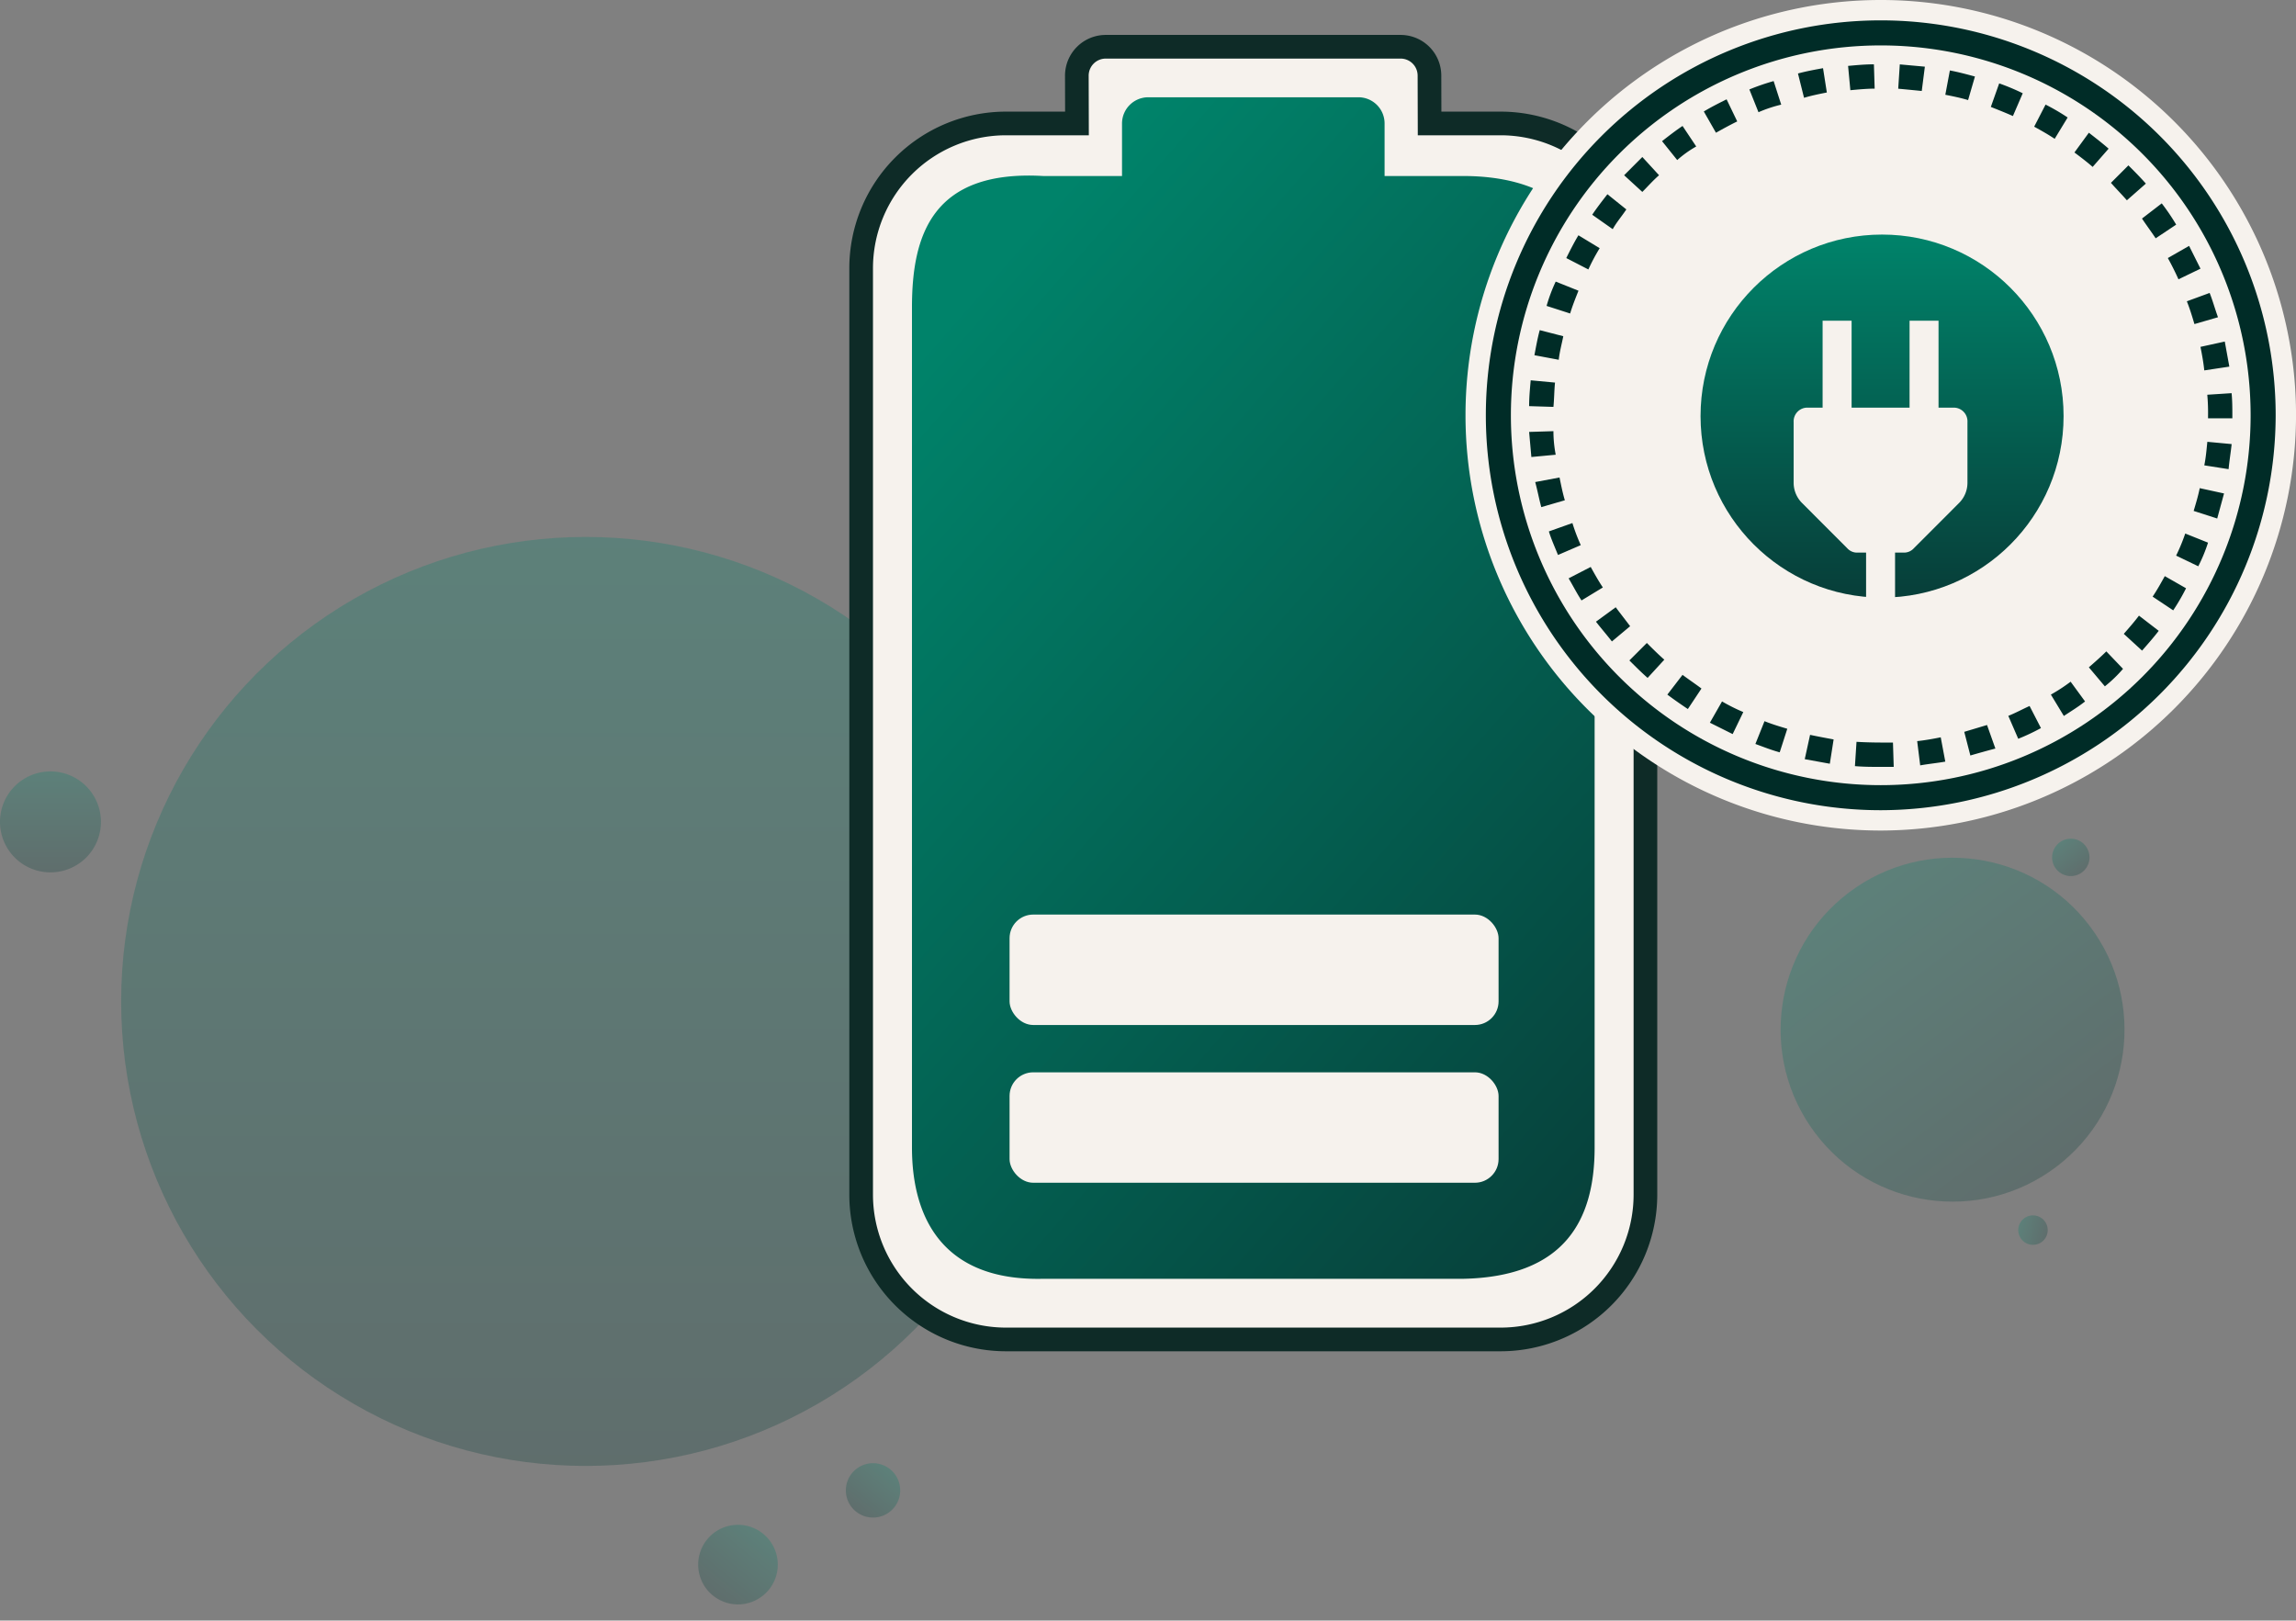 <svg xmlns="http://www.w3.org/2000/svg" xmlns:xlink="http://www.w3.org/1999/xlink" width="145.552" height="102.732" viewBox="0 0 145.552 102.732">
  <rect x="0" y="0" width="145.552" height="102.732" fill="#808080" stroke="none"/>
  <defs>
    <linearGradient id="linear-gradient" x1="0.5" x2="0.5" y2="1" gradientUnits="objectBoundingBox">
      <stop offset="0" stop-color="#00836a"/>
      <stop offset="1" stop-color="#073e39"/>
    </linearGradient>
    <linearGradient id="linear-gradient-6" y1="1" y2="0" xlink:href="#linear-gradient"/>
    <linearGradient id="linear-gradient-9" x1="1" y1="0.33" x2="0" xlink:href="#linear-gradient"/>
  </defs>
  <g id="illustration_battery" transform="translate(-105 -499.023)">
    <g id="Group_44556" data-name="Group 44556">
      <g id="Group_39521" data-name="Group 39521" transform="translate(105 533.061)" opacity="0.272">
        <circle id="Ellipse_1999" data-name="Ellipse 1999" cx="29.446" cy="29.446" r="29.446" transform="translate(7.68)" fill="url(#linear-gradient)"/>
        <path id="Path_25533" data-name="Path 25533" d="M2.523,5.045A2.523,2.523,0,1,0,0,2.523,2.523,2.523,0,0,0,2.523,5.045Z" transform="translate(46.41 61.599) rotate(39)" fill="url(#linear-gradient)"/>
        <path id="Path_25534" data-name="Path 25534" d="M1.723,3.445A1.723,1.723,0,1,0,0,1.723,1.723,1.723,0,0,0,1.723,3.445Z" transform="translate(55.089 58.019) rotate(39)" fill="url(#linear-gradient)"/>
        <path id="Path_25535" data-name="Path 25535" d="M15.483,6.657a3.2,3.2,0,1,0-3.2-3.2A3.2,3.2,0,0,0,15.483,6.657Z" transform="translate(-12.284 14.607)" fill="url(#linear-gradient)"/>
      </g>
      <g id="Group_39533" data-name="Group 39533" transform="matrix(0.799, -0.602, 0.602, 0.799, 213.515, 562.151)" opacity="0.272">
        <circle id="Ellipse_1999-2" data-name="Ellipse 1999" cx="10.896" cy="10.896" r="10.896" transform="translate(0 0)" fill="url(#linear-gradient)"/>
        <path id="Path_25533-2" data-name="Path 25533" d="M.933,0A.933.933,0,1,1,0,.933.933.933,0,0,1,.933,0Z" transform="translate(8.636 24.244) rotate(141)" fill="url(#linear-gradient-6)"/>
        <path id="Path_25534-2" data-name="Path 25534" d="M.637,0A.637.637,0,1,1,0,.637.638.638,0,0,1,.637,0Z" transform="translate(5.052 22.459) rotate(141)" fill="url(#linear-gradient-6)"/>
        <path id="Path_25535-2" data-name="Path 25535" d="M1.184,2.368A1.184,1.184,0,1,1,2.368,1.184,1.184,1.184,0,0,1,1.184,2.368Z" transform="translate(22.266 5.501)" fill="url(#linear-gradient)"/>
      </g>
    </g>
    <path id="low-battery" d="M83.112,24.674l-3.027.008V20.177A9.185,9.185,0,0,0,70.908,11H12.177A9.185,9.185,0,0,0,3,20.177V51.542a9.185,9.185,0,0,0,9.177,9.177H70.908a9.185,9.185,0,0,0,9.177-9.177V47.036l3.027-.008a1.83,1.83,0,0,0,1.835-1.835V26.51A1.834,1.834,0,0,0,83.112,24.674Z" transform="translate(148.591 586.934) rotate(-90)" fill="#f6f2ed" stroke="#0e2b27" stroke-width="1.5"/>
    <path id="low-battery-2" data-name="low-battery" d="M76.237,25.316H72.908V20.322C73.313,13.3,69.176,12,64.586,12H11.322C6.732,12,2.853,14.062,3,20.322V46.954c.138,6.439,3.732,8.322,8.322,8.322H64.586c6.391.637,8.322-3.732,8.322-8.322V41.961h3.329A1.659,1.659,0,0,0,77.9,40.3V26.98A1.664,1.664,0,0,0,76.237,25.316Z" transform="translate(150.813 583.089) rotate(-90)" fill="url(#linear-gradient-9)"/>
    <g id="Group_44561" data-name="Group 44561" transform="translate(196.076 497.195)">
      <path id="Path_25555" data-name="Path 25555" d="M103.125,123.35A26.325,26.325,0,1,1,129.45,97.025,26.369,26.369,0,0,1,103.125,123.35Z" transform="translate(-74.972 -68.872)" fill="#f6f2ed"/>
    </g>
    <g id="Group_39530" data-name="Group 39530" transform="translate(199.193 500.313)">
      <path id="Path_25555-2" data-name="Path 25555" d="M101.835,120.771a25.035,25.035,0,1,1,25.035-25.035A25.078,25.078,0,0,1,101.835,120.771Zm0-48.482a23.447,23.447,0,1,0,23.447,23.447A23.444,23.444,0,0,0,101.835,72.289Z" transform="translate(-76.8 -70.7)" fill="#002c27"/>
    </g>
    <g id="Group_39531" data-name="Group 39531" transform="translate(201.937 503.104)">
      <path id="Path_25556" data-name="Path 25556" d="M104.791,121.034c-.53,0-1.059,0-1.637-.048l.1-1.541c.77.048,1.541.048,2.311.048l.048,1.541Zm2.5-.1L107.1,119.4c.481-.048,1.011-.144,1.493-.241l.289,1.541C108.354,120.793,107.824,120.842,107.295,120.938Zm-5.729-.1-1.589-.289.337-1.541c.481.1.963.193,1.493.289Zm8.907-.53-.385-1.492,1.444-.433.53,1.492Q111.195,120.1,110.472,120.312Zm-12.084-.193c-.53-.144-1.011-.337-1.541-.53l.578-1.444c.481.193.963.337,1.444.481Zm15.118-.867-.626-1.444c.481-.193.915-.433,1.348-.626l.722,1.4A13.235,13.235,0,0,1,113.505,119.253Zm-18.1-.289-1.444-.722.77-1.348a11.727,11.727,0,0,0,1.348.674Zm20.991-1.155-.818-1.348a11.205,11.205,0,0,0,1.252-.818l.915,1.252C117.309,117.231,116.827,117.52,116.394,117.809Zm-23.832-.433c-.433-.289-.915-.626-1.3-.915l.963-1.252c.385.289.818.578,1.2.867Zm26.432-1.444-1.011-1.2c.385-.337.77-.674,1.107-1.011l1.059,1.107A8.436,8.436,0,0,1,118.994,115.931Zm-28.983-.53c-.385-.337-.77-.722-1.155-1.107l1.107-1.107c.337.337.722.722,1.107,1.059Zm31.342-1.733-1.155-1.059c.337-.385.674-.77.963-1.155l1.252.963C122.075,112.85,121.69,113.283,121.353,113.668Zm-33.605-.578c-.337-.433-.674-.818-1.011-1.252l1.252-.915c.289.385.626.818.915,1.2Zm35.579-1.974-1.3-.867c.289-.433.53-.867.77-1.3l1.348.77A13.266,13.266,0,0,1,123.327,111.116Zm-37.505-.626c-.289-.433-.53-.915-.818-1.4l1.4-.722c.241.433.481.867.77,1.3Zm39.094-2.167-1.4-.674a12.115,12.115,0,0,0,.578-1.4l1.444.578A9.849,9.849,0,0,1,124.916,108.324ZM84.33,107.6c-.193-.481-.433-1.011-.578-1.493l1.492-.53a11.978,11.978,0,0,0,.53,1.4Zm41.79-2.311-1.493-.481c.144-.481.289-.963.385-1.444l1.541.337Zm-42.849-.722c-.144-.53-.241-1.059-.385-1.589l1.541-.289c.1.481.193.963.337,1.444Zm43.571-2.407-1.541-.241c.1-.481.144-1.011.193-1.492l1.541.144C126.986,101.054,126.89,101.632,126.842,102.161Zm-44.2-.77L82.5,99.8l1.541-.048a7.838,7.838,0,0,0,.144,1.493Zm44.438-2.455h-1.541v-.144a12.611,12.611,0,0,0-.048-1.348l1.541-.1c.048.481.048.963.048,1.444Zm-43.042-.722L82.5,98.165c0-.53.048-1.059.1-1.637l1.541.144C84.089,97.2,84.089,97.732,84.041,98.213ZM125.3,95.9c-.048-.481-.144-1.011-.241-1.492l1.541-.337.289,1.589Zm-40.923-.674-1.541-.289c.1-.53.193-1.059.337-1.589l1.493.385C84.57,94.217,84.426,94.747,84.378,95.228Zm40.3-2.263c-.144-.481-.289-.963-.481-1.444l1.444-.53c.193.481.337,1.011.53,1.541ZM85.1,92.292l-1.493-.481a10.027,10.027,0,0,1,.578-1.541l1.444.578C85.437,91.329,85.244,91.81,85.1,92.292Zm38.564-2.167c-.193-.433-.433-.915-.674-1.348l1.348-.77.722,1.444ZM86.255,89.5l-1.4-.722c.241-.481.481-.963.77-1.444l1.348.818A12.537,12.537,0,0,0,86.255,89.5Zm35.964-1.974c-.289-.433-.578-.818-.867-1.252l1.252-.963a13.24,13.24,0,0,1,.915,1.348ZM87.8,86.947l-1.3-.915c.289-.433.626-.867.963-1.3l1.2.963C88.374,86.129,88.037,86.514,87.8,86.947Zm32.594-1.83c-.337-.385-.674-.722-1.011-1.107l1.107-1.107c.385.385.77.77,1.107,1.156Zm-30.717-.53-1.155-1.059,1.155-1.156,1.059,1.156C90.348,83.866,90.011,84.251,89.674,84.588ZM118.224,83c-.385-.337-.77-.626-1.155-.915l.915-1.252c.433.337.867.674,1.252,1.011Zm-26.335-.433-.963-1.2c.433-.337.867-.674,1.3-.963l.867,1.3A6.919,6.919,0,0,0,91.888,82.566Zm23.928-1.348c-.433-.289-.867-.53-1.3-.77l.722-1.4a13.264,13.264,0,0,1,1.4.818Zm-21.473-.385-.77-1.348c.481-.289.963-.53,1.444-.77l.674,1.4C95.21,80.352,94.777,80.592,94.344,80.833Zm18.825-1.059c-.433-.193-.915-.385-1.4-.578l.53-1.492a13.855,13.855,0,0,1,1.493.626ZM97.04,79.533l-.578-1.444A14.469,14.469,0,0,1,98,77.559l.481,1.493A8.473,8.473,0,0,0,97.04,79.533Zm13.288-.77c-.481-.144-.963-.241-1.444-.337l.289-1.541c.53.1,1.059.241,1.589.385Zm-10.4-.144-.385-1.541c.53-.144,1.059-.241,1.589-.337l.241,1.541C100.891,78.378,100.41,78.474,99.929,78.618Zm7.462-.433c-.481-.048-1.011-.1-1.492-.144l.1-1.541,1.589.144Zm-4.526-.048-.144-1.541c.53-.048,1.059-.1,1.637-.1l.048,1.541C103.876,78.041,103.395,78.089,102.865,78.137Z" transform="translate(-82.5 -76.5)" fill="#002c27"/>
    </g>
    <ellipse id="Ellipse_2006" data-name="Ellipse 2006" cx="11.507" cy="11.507" rx="11.507" ry="11.507" transform="translate(212.804 513.893)" fill="url(#linear-gradient)"/>
    <path id="recharge-battery" d="M24.8,3.674H19.288V7.348H24.8V9.185H19.288V10.1a.868.868,0,0,1-.918.918H14.512a1.813,1.813,0,0,1-1.286-.551L10.379,7.623A.834.834,0,0,1,10.1,6.98V6.429H0V4.592H10.1V4.041a.834.834,0,0,1,.276-.643L13.226.551A1.813,1.813,0,0,1,14.512,0h3.858a.868.868,0,0,1,.918.918v.918H24.8Z" transform="translate(218.706 544.154) rotate(-90)" fill="#f6f2ed"/>
    <rect id="Rectangle_8398" data-name="Rectangle 8398" width="31" height="7" rx="1.5" transform="translate(169 567)" fill="#f6f2ed"/>
    <rect id="Rectangle_8399" data-name="Rectangle 8399" width="31" height="7" rx="1.5" transform="translate(169 557)" fill="#f6f2ed"/>
  </g>
</svg>
